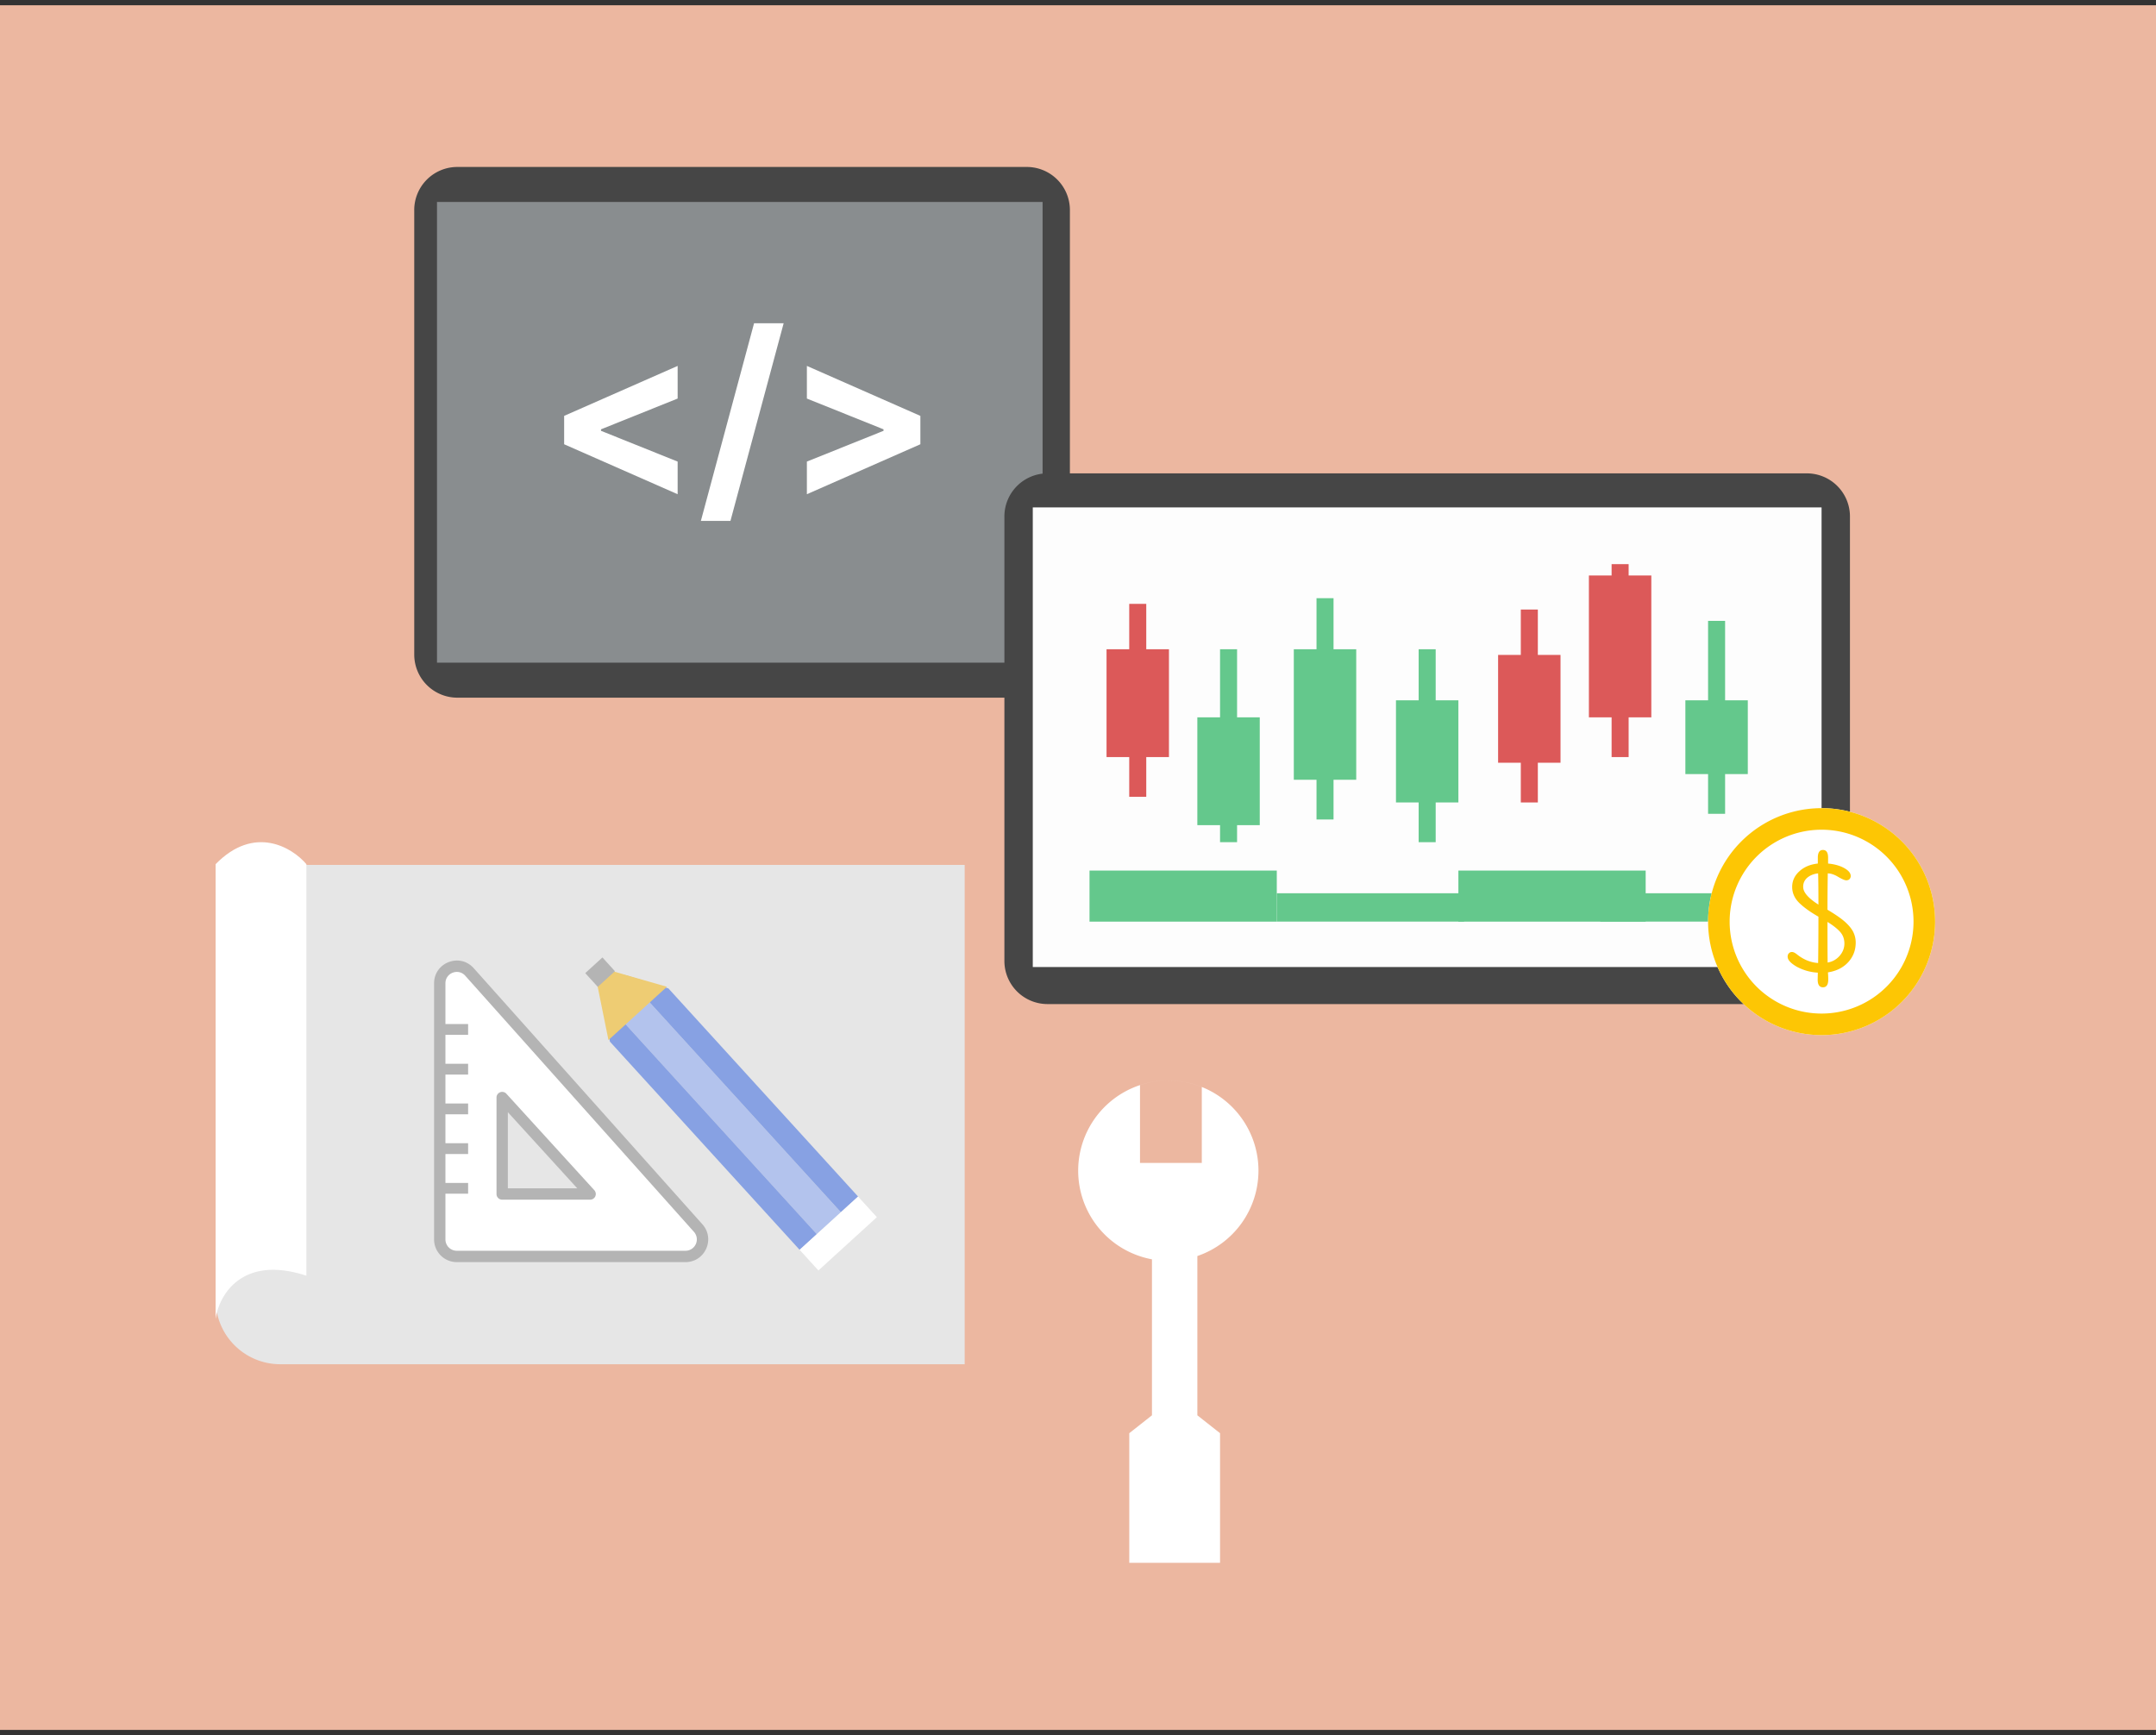 <svg width="164" height="132" viewBox="0 0 164 132" fill="none" xmlns="http://www.w3.org/2000/svg">
    <rect x="0" y="0" width="164" height="132" fill="#333333" stroke="none"/>
    <path fill="#FBC2A9" fill-opacity=".922" d="M0 .4h164v131.2H0z"/>
    <path d="M31.509 15.981a3.28 3.28 0 0 1 3.28-3.28h43.315a3.28 3.28 0 0 1 3.28 3.28v33.813a3.28 3.28 0 0 1-3.28 3.28H34.79a3.28 3.28 0 0 1-3.28-3.28V15.981z" fill="#464646"/>
    <path d="M33.24 15.363h46.066v35.05H33.24v-35.05z" fill="#898D8F"/>
    <path d="m70.01 33.796-8.633 3.801v-2.483l5.91-2.373-.079.129v-.307l.08.13-5.911-2.374v-2.483l8.633 3.802v2.158zM59.61 24.592l-4.047 15.035h-2.25l4.046-15.035h2.25zM42.913 33.796v-2.159l8.633-3.801v2.483l-5.91 2.373.08-.129v.307l-.08-.129 5.91 2.373v2.483l-8.633-3.801z" fill="#fff"/>
    <path d="M76.401 39.29a3.28 3.28 0 0 1 3.28-3.28h57.759a3.28 3.28 0 0 1 3.28 3.28v33.813a3.28 3.28 0 0 1-3.28 3.28H79.681a3.28 3.28 0 0 1-3.28-3.28V39.29z" fill="#464646"/>
    <path d="M78.56 38.6h60.001v34.965H78.56V38.6z" fill="#FDFDFD"/>
    <path fill="#64C88C" d="M91.078 54.57h4.748v8.202h-4.748z"/>
    <path d="M92.805 49.39H94.1v14.677h-1.295V49.391zM98.416 49.391h4.748v9.928h-4.748z" fill="#64C88C"/>
    <path fill="#64C88C" d="M100.143 45.506h1.295v16.835h-1.295zM106.187 53.275h4.748v7.77h-4.748z"/>
    <path fill="#64C88C" d="M107.913 49.391h1.295v14.677h-1.295zM128.201 53.275h4.748v5.612h-4.748z"/>
    <path fill="#64C88C" d="M129.928 47.232h1.295v14.677h-1.295z"/>
    <path fill="#DC5959" d="M113.956 49.822h4.748v8.202h-4.748z"/>
    <path fill="#DC5959" d="M115.683 46.369h1.295v14.677h-1.295zM84.171 49.391h4.748v8.202h-4.748z"/>
    <path fill="#DC5959" d="M85.897 45.938h1.295v14.677h-1.295zM120.863 43.779h4.748v10.792h-4.748z"/>
    <path fill="#DC5959" d="M122.59 42.916h1.295v14.677h-1.295z"/>
    <path fill="#64C88C" d="M82.876 66.227h14.245v3.885H82.876zM110.935 66.227h14.245v3.885h-14.245z"/>
    <path fill="#64C88C" d="M97.121 67.953h14.245v2.158H97.121zM121.727 67.953h14.245v2.158h-14.245z"/>
    <path d="M147.195 70.112a8.633 8.633 0 1 1-17.266 0 8.633 8.633 0 1 1 17.266 0z" fill="#fff"/>
    <path fill-rule="evenodd" clip-rule="evenodd" d="M138.562 77.105a6.993 6.993 0 1 0 0-13.986 6.993 6.993 0 0 0 0 13.986zm0 1.64a8.633 8.633 0 0 0 8.633-8.633 8.633 8.633 0 1 0-17.266 0 8.633 8.633 0 0 0 8.633 8.633z" fill="#FDC604"/>
    <path d="M141.158 71.709c0 .574-.191 1.071-.574 1.492-.383.414-.895.67-1.538.77.015.19.023.374.023.55 0 .39-.134.586-.402.586s-.402-.195-.402-.585l.011-.529a3.782 3.782 0 0 1-1.595-.447c-.467-.268-.701-.525-.701-.77 0-.107.031-.19.092-.252a.309.309 0 0 1 .241-.103c.1 0 .226.06.379.183.498.398 1.033.616 1.607.655.016-1.072.023-2.247.023-3.525-.62-.352-1.109-.704-1.469-1.056-.352-.352-.528-.754-.528-1.205 0-.46.18-.854.539-1.183.36-.336.831-.535 1.412-.597v-.447c0-.39.131-.586.391-.586s.39.195.39.586v.447c.49.046.899.161 1.228.345.33.183.494.386.494.608 0 .084-.03.16-.092.23-.053.061-.137.092-.252.092-.107 0-.306-.085-.597-.253-.283-.176-.551-.268-.804-.275-.015.918-.023 1.84-.023 2.766.62.368 1.075.685 1.366.953.291.268.494.524.609.77.115.244.172.504.172.78zm-2.135 1.515c.359-.061.662-.23.907-.505.245-.283.367-.597.367-.941 0-.352-.111-.65-.333-.896-.222-.245-.54-.493-.953-.746 0 1.546.004 2.576.012 3.088zm-1.86-5.751c0 .405.386.853 1.159 1.343 0-1.04-.007-1.833-.023-2.376-.329.038-.6.145-.815.321a.874.874 0 0 0-.321.712z" fill="#FDC604"/>
    <path d="M73.38 65.795v37.987H21.32a4.92 4.92 0 0 1-4.92-4.92V65.795h56.98z" fill="#E6E6E6"/>
    <path d="M23.307 97.046c-4.933-1.615-6.66 1.515-6.907 3.282V65.741c2.96-3.03 5.838-1.262 6.907 0v31.305zM33.451 94.285V74.802c0-1.19 1.469-1.75 2.261-.863l17.396 19.484c.745.834.153 2.157-.966 2.157H34.746c-.715 0-1.295-.58-1.295-1.295z" fill="#fff"/>
    <path fill-rule="evenodd" clip-rule="evenodd" d="M35.39 74.227c-.528-.591-1.507-.218-1.507.575v19.484c0 .477.386.863.863.863h17.396a.863.863 0 0 0 .644-1.438L35.39 74.227zm-2.37.575c0-1.585 1.958-2.333 3.014-1.15L53.43 93.136c.994 1.113.204 2.877-1.288 2.877H34.746a1.727 1.727 0 0 1-1.727-1.727V74.802z" fill="#B4B4B4"/>
    <path d="M38.2 90.832v-7.338l6.69 7.338H38.2z" fill="#E6E6E6"/>
    <path fill-rule="evenodd" clip-rule="evenodd" d="M38.043 83.092a.432.432 0 0 1 .475.111l6.691 7.339a.432.432 0 0 1-.319.722H38.2a.432.432 0 0 1-.432-.431v-7.339c0-.178.11-.338.275-.402zm.588 1.516v5.793h5.281l-5.281-5.793zM35.61 78.724h-2.375v-.82h2.374v.82zM35.61 81.746h-2.375v-.82h2.374v.82zM35.61 84.767h-2.375v-.82h2.374v.82zM35.61 87.789h-2.375v-.82h2.374v.82zM35.61 90.81h-2.375v-.82h2.374v.82z" fill="#B4B4B4"/>
    <path fill="#B3C3ED" d="m63.963 92.219-1.831 1.668-16.447-18.05 1.831-1.668z"/>
    <path d="m65.272 91.025-1.309 1.192-16.446-18.05 3.328 1.025 14.427 15.833zM60.824 95.078l1.308-1.192-16.446-18.05.712 3.409 14.426 15.833z" fill="#87A1E3"/>
    <path fill="#fff" d="m66.701 92.596-4.447 4.052-1.43-1.57 4.447-4.052z"/>
    <path d="m46.284 79.12 4.447-4.052-5.593-1.606 1.146 5.658z" fill="#EECC73"/>
    <path fill="#B4B4B4" d="m46.778 73.883-1.307 1.191-.954-1.046 1.308-1.192z"/>
    <path fill-rule="evenodd" clip-rule="evenodd" d="M95.727 89.056a6.86 6.86 0 0 1-4.648 6.494v12.117l1.726 1.361v9.863H85.9v-9.863l1.726-1.361V95.8a6.857 6.857 0 1 1 8.102-6.744zm-4.31-.587v-5.781a6.838 6.838 0 0 0-2.546-.489c-.753 0-1.478.122-2.155.346v5.924h4.701z" fill="#fff"/>
</svg>
